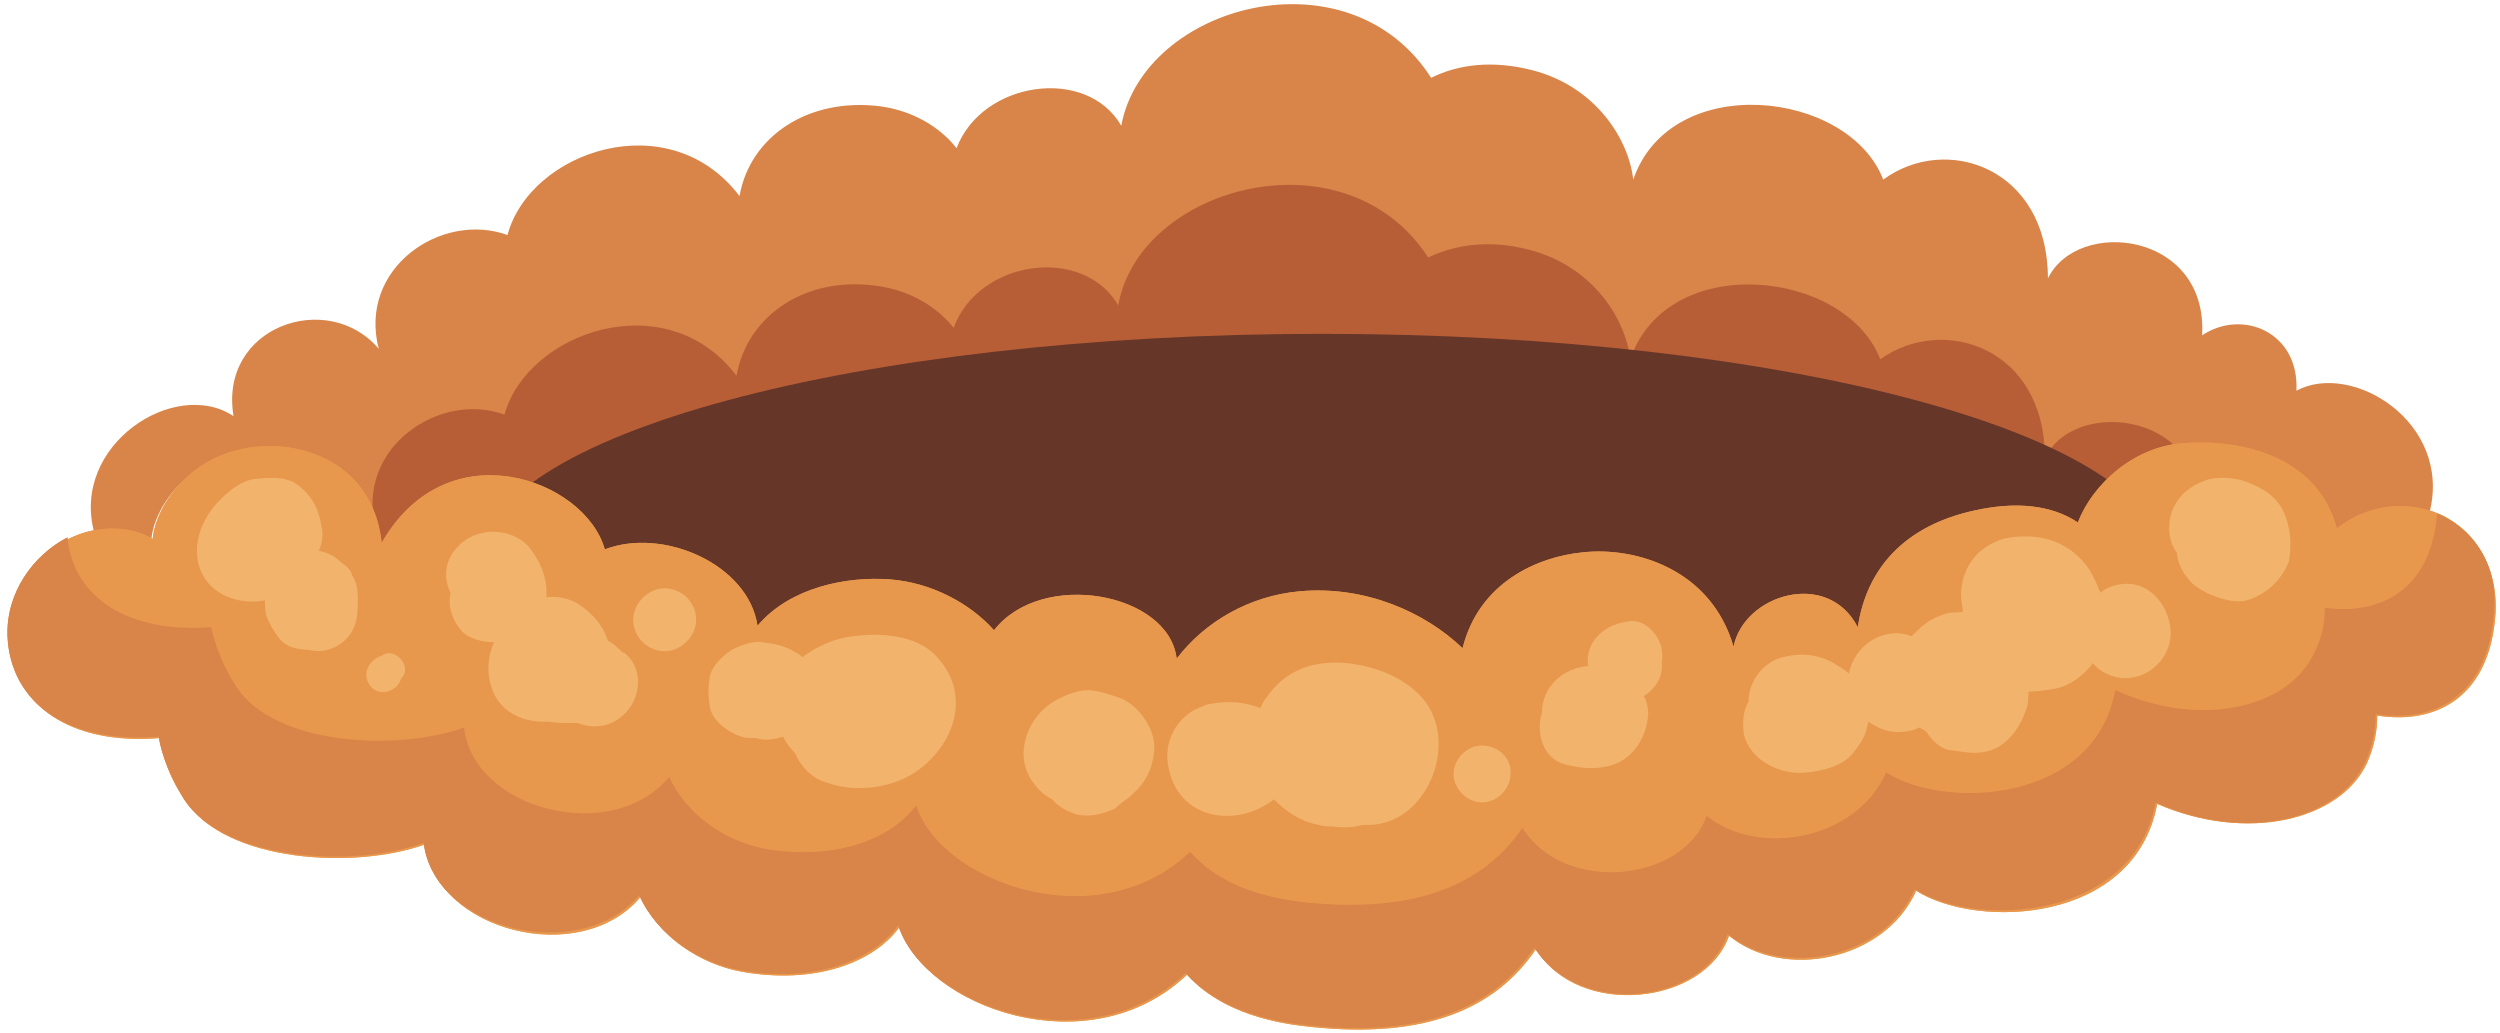 <svg width="167" height="69" viewBox="0 0 167 69" fill="none" xmlns="http://www.w3.org/2000/svg">
<path d="M125.8 12C130 8.9 136.8 11.2 136.8 18.6C138.8 14.5 147.5 15.5 147.1 22.4C149.8 20.6 153.6 22.2 153.4 26.1C157.1 24.1 163.8 28.2 162.3 34.2C160.3 33.6 158 33.9 156 35.5C154.8 31 150 29.5 145.8 29.8C142.5 30 139.8 32.5 138.7 35.1C136.9 33.9 134.5 33.7 131.8 34.3C127.2 35.3 124.6 38.2 124 42.1C122 38.3 116.3 39.9 115.7 43.4C114.2 38.2 109.1 36.7 105.6 37.1C102.6 37.4 98.7 39.1 97.6 43.5C95.1 41.1 91.1 39.3 86.7 39.7C83.4 40 80.3 41.7 78.5 44.2C78 39.8 69.5 38.1 66.3 42.3C64.8 40.5 62.2 39.1 59.3 38.9C56.5 38.7 52.7 39.4 50.5 42C49.9 37.9 44.2 35.4 40.3 36.9C39.1 32.2 29.8 28.8 25.4 36.5C24.9 31.8 21.2 30 17.9 30C12.9 30 10.2 33.8 10.1 36.2C8.9 35.5 7.6 35.4 6.3 35.6C4.7 29.7 11.7 25.2 15.6 27.8C14.6 21.8 21.9 19.3 25.3 23.3C23.9 17.9 29.5 14.1 33.9 15.7C35.4 10.1 44.7 6.9 49.4 13.1C50.1 9.1 54 6.5 58.8 7.1C61 7.4 62.8 8.5 63.9 9.9C65.6 5.4 72.6 4.4 74.9 8.4C76.4 0.3 90.1 -3.4 95.6 5.2C97.4 4.3 99.7 4 102.4 4.7C106.6 5.8 108.8 9.3 109.1 12C111.6 4.7 123.5 6 125.8 12Z" fill="#D98448"/>
<path d="M25.4 36.4C29.7 28.7 39 32.1 40.3 36.8C44.2 35.3 49.9 37.8 50.5 41.9C52.7 39.3 56.5 38.6 59.3 38.8C62.1 39 64.7 40.4 66.3 42.2C69.5 38.1 78 39.7 78.5 44.1C80.4 41.6 83.4 39.9 86.7 39.6C91.1 39.2 95.1 41 97.6 43.4C98.7 39 102.6 37.3 105.6 37C109.1 36.6 114.2 38.1 115.7 43.3C116.4 39.8 122 38.1 124 42C124.6 38 127.2 35.2 131.8 34.2C134.5 33.6 136.9 33.8 138.7 35C139.7 32.5 142.3 30.2 145.3 29.8C142.8 27.4 138 27.7 136.6 30.6C136.6 23.2 129.8 21 125.6 24C123.3 18 111.4 16.7 108.9 24C108.6 21.3 106.4 17.8 102.2 16.7C99.6 16 97.3 16.3 95.4 17.2C89.9 8.7 76.1 12.4 74.7 20.4C72.4 16.4 65.4 17.3 63.7 21.9C62.6 20.5 60.8 19.4 58.6 19.1C53.8 18.4 49.9 21.1 49.2 25.1C44.5 18.9 35.2 22.2 33.7 27.7C29.4 26.1 23.7 29.9 25.1 35.3L25 35.2C25.2 35.5 25.3 35.9 25.4 36.4Z" fill="#B85E37"/>
<path d="M88.3 52.7C119.338 52.7 144.5 45.895 144.5 37.5C144.5 29.105 119.338 22.3 88.3 22.3C57.262 22.3 32.1 29.105 32.1 37.5C32.1 45.895 57.262 52.7 88.3 52.7Z" fill="#663629"/>
<path d="M162.3 34.1C164.9 34.9 166.9 37.5 166.7 41C166.3 46.7 162.6 48.4 158.8 47.8C158.8 48.8 158.6 49.9 158.1 51C156.3 54.8 150.1 56.3 144.1 53.7C142.6 61.7 132.1 62.1 128 59.5C125.9 64.2 119.1 65.5 115.5 62.5C113.9 67.1 105.5 68.1 102.6 63.4C99.9 67.4 95.2 69.4 87.6 68.6C83.4 68.2 80.8 66.8 79.3 65.1C72.8 71.3 61.8 67.3 60.1 61.9C58.4 64.3 54.4 65.8 49.5 64.9C46.8 64.4 44 62.6 42.8 59.9C38.8 64.7 29.1 62.2 28.4 56.4C23.7 58.1 15.1 57.6 12.4 53.5C11.4 52.1 10.9 50.7 10.7 49.3C4.7 49.8 0.8 47.1 0.6 42.6C0.4 39 3.3 35.9 6.4 35.4C7.7 35.2 9 35.3 10.2 36C10.4 33.7 13 29.8 18 29.8C21.3 29.8 25 31.6 25.5 36.3C29.8 28.6 39.1 32 40.4 36.7C44.3 35.2 50 37.7 50.6 41.8C52.8 39.2 56.6 38.5 59.4 38.7C62.2 38.9 64.8 40.3 66.4 42.1C69.6 38 78.1 39.6 78.6 44C80.5 41.5 83.5 39.8 86.8 39.5C91.2 39.1 95.2 40.9 97.7 43.3C98.8 38.9 102.7 37.2 105.7 36.9C109.2 36.5 114.3 38 115.8 43.2C116.5 39.7 122.1 38 124.1 41.9C124.7 37.9 127.3 35.1 131.9 34.1C134.6 33.5 137 33.7 138.8 34.9C139.8 32.3 142.6 29.8 145.9 29.6C150.1 29.3 154.9 30.7 156.1 35.3C158 33.8 160.3 33.5 162.3 34.1Z" fill="#E8984D"/>
<path d="M162.8 34.3C162.4 39.5 158.9 41.1 155.3 40.6C155.3 41.6 155.1 42.6 154.6 43.6C152.9 47.3 147 48.7 141.3 46.1C139.9 53.7 129.9 54.1 126 51.6C124 56.1 117.5 57.3 114 54.5C112.5 58.9 104.5 59.8 101.7 55.3C99.1 59.1 94.6 61 87.4 60.3C83.4 59.9 81 58.6 79.5 56.9C73.3 62.8 62.8 58.9 61.2 53.8C59.5 56.1 55.7 57.5 51.1 56.7C48.5 56.2 45.9 54.5 44.7 51.9C40.9 56.5 31.6 54.1 31 48.6C26.5 50.2 18.4 49.8 15.8 45.9C14.9 44.5 14.4 43.2 14.1 41.9C8.5 42.3 4.9 39.9 4.5 35.9C2.2 37.1 0.4 39.6 0.5 42.5C0.7 47 4.6 49.7 10.6 49.2C10.8 50.5 11.4 51.9 12.3 53.4C15 57.5 23.6 58 28.3 56.3C29 62.1 38.7 64.5 42.7 59.8C43.9 62.5 46.7 64.3 49.4 64.8C54.3 65.7 58.3 64.2 60 61.8C61.7 67.2 72.7 71.2 79.2 65C80.7 66.7 83.3 68.1 87.5 68.5C95.1 69.3 99.8 67.3 102.5 63.3C105.5 68 113.8 67.1 115.4 62.4C119.1 65.4 125.9 64 127.9 59.4C132 62 142.5 61.5 144 53.6C150 56.3 156.2 54.8 158 50.9C158.5 49.8 158.7 48.7 158.7 47.7C162.5 48.3 166.2 46.6 166.6 40.9C166.9 37.7 165.2 35.3 162.8 34.3Z" fill="#D98448"/>
<path d="M23.1 37.799C23 37.699 22.8 37.599 22.7 37.499C22.3 37.099 21.8 36.899 21.3 36.799C21.5 36.299 21.6 35.799 21.5 35.299C21.3 33.999 20.9 33.199 19.9 32.399C19.1 31.799 18 31.899 17 31.999C16.2 32.099 15.4 32.699 14.8 33.299C13.4 34.599 12.6 36.799 13.6 38.499C14.4 39.899 16.2 40.399 17.7 40.099C17.7 40.499 17.7 40.999 17.9 41.399C18.2 41.999 18.3 42.199 18.7 42.699C19.1 43.199 19.9 43.399 20.5 43.399C20.7 43.399 21.2 43.499 20.6 43.399C21.7 43.699 22.9 43.199 23.5 42.199C23.9 41.499 23.9 40.799 23.9 39.999C23.9 39.399 23.8 38.799 23.5 38.399C23.5 38.199 23.3 37.999 23.1 37.799Z" fill="#F2B46D"/>
<path d="M41.8 43.699C41.7 43.599 41.7 43.599 41.6 43.599C41.3 43.299 41 42.999 40.6 42.799C40.3 41.799 39.6 40.999 38.7 40.399C38.1 39.999 37.3 39.799 36.5 39.899C36.5 39.699 36.5 39.499 36.5 39.299C36.4 38.199 36 37.399 35.3 36.499C34.1 35.199 31.8 35.199 30.6 36.499C29.7 37.399 29.6 38.599 30.1 39.599C29.9 40.499 30.2 41.399 30.8 42.099C31.3 42.699 32.3 42.899 33 42.899C32.6 43.799 32.5 44.899 32.8 45.799C33.3 47.599 35 48.299 36.6 48.199C37.2 48.299 37.8 48.299 38.5 48.299H38.6C39.6 48.699 40.8 48.599 41.7 47.699C42.8 46.699 43 44.699 41.8 43.699Z" fill="#F2B46D"/>
<path d="M56.4 42.599C55.4 42.799 54.4 43.3 53.6 43.9C53.4 43.7 53.1 43.599 52.8 43.499C54 43.999 53.3 43.7 53 43.499C52.3 43.099 51.7 42.999 50.9 42.9C50.3 42.8 49.5 43.099 48.9 43.4C48.3 43.8 47.5 44.499 47.4 45.3C47.3 46.099 47.3 46.299 47.4 47.099C47.5 48.099 48.6 48.9 49.5 49.2C49.8 49.3 50.1 49.3 50.4 49.3H50.5C51.2 49.499 51.7 49.4 52.3 49.2C52.5 49.599 52.8 49.999 53.1 50.3C53.5 51.2 54.2 51.999 55.3 52.3C57.3 52.999 59.8 52.599 61.4 51.4C63.9 49.499 64.8 46.3 62.6 43.9C61.2 42.3 58.4 42.199 56.4 42.599Z" fill="#F2B46D"/>
<path d="M44.4 39.3C43.3 39.3 42.3 40.3 42.3 41.4C42.3 42.6 43.3 43.5 44.4 43.5C45.5 43.5 46.5 42.5 46.5 41.4C46.5 40.2 45.5 39.3 44.4 39.3Z" fill="#F2B46D"/>
<path d="M99 49.8C98 49.8 97.1 50.7 97.1 51.7C97.1 52.7 98 53.6 99 53.6C100 53.6 100.9 52.7 100.9 51.7C101 50.7 100.1 49.8 99 49.8Z" fill="#F2B46D"/>
<path d="M25.5 43.8C24.6 44.1 24.1 45.1 24.8 45.9C25.5 46.6 26.6 46.1 26.8 45.3C26.8 45.3 26.8 45.3 26.9 45.2C27.5 44.4 26.3 43.2 25.5 43.8Z" fill="#F2B46D"/>
<path d="M75 46.7C74.2 46.4 73.6 46.2 72.8 46.1C72 46.1 71.2 46.4 70.5 46.8C68.7 47.8 67.7 50.3 68.9 52.1C69.3 52.7 69.7 53.1 70.3 53.4C70.7 53.9 71.3 54.2 71.9 54.4C72.8 54.6 73.6 54.4 74.5 54L74.6 53.9C75.2 53.4 75.3 53.3 74.8 53.7C75.1 53.5 75.4 53.3 75.6 53.1C76.5 52.3 77 51.4 77.1 50.1C77.2 48.8 76.2 47.3 75 46.7Z" fill="#F2B46D"/>
<path d="M94.8 46.4C93.5 45.1 91.7 44.5 90 44.3C87.8 44.1 85.9 44.7 84.6 46.6C84.4 46.8 84.3 47.1 84.2 47.3C83.2 46.9 82 46.8 81 47C80.8 47 80.5 47.1 80.3 47.2C78.8 47.7 77.8 49.3 78 50.9C78.2 52.6 79.2 54 81 54.4C82.5 54.7 83.9 54.3 85.1 53.4C85.9 54.2 86.9 54.9 88.1 55.1C88.4 55.2 88.7 55.2 89 55.2C89.7 55.3 90.3 55.3 91 55.1C91.1 55.1 91.2 55.1 91.3 55.1C95.4 55.2 97.7 49.3 94.8 46.4Z" fill="#F2B46D"/>
<path d="M111 43.5C111 43.3 111 43.2 110.9 43C110.6 42.2 109.8 41.4 108.9 41.5C107.9 41.6 107 42 106.4 42.9C106.1 43.4 106 44 106.1 44.5C104.4 44.6 103 45.9 103 47.6C103 47.7 102.9 47.9 102.9 48C102.7 49.3 103.2 50.8 104.7 51.1C105.6 51.3 106.4 51.4 107.3 51.2C109 50.9 110 49.3 110.1 47.7C110.1 47.3 110 46.8 109.8 46.5C110.6 46 111.1 45.2 111 44.3C111 44.3 111 44.3 111 44.2C111.1 43.9 111 43.3 111 43.5Z" fill="#F2B46D"/>
<path d="M142.1 38.999C141.4 38.999 140.8 39.2 140.3 39.599C140.3 39.499 140.3 39.499 140.2 39.4C139.9 38.599 140.1 39.2 140.2 39.4C140.1 38.999 139.8 38.499 139.6 38.099C138.4 36.3 136.5 35.599 134.4 35.9C135.6 35.7 134.2 35.9 133.8 35.999C133.2 36.2 132.6 36.499 132.1 36.999C131.2 37.9 130.8 39.3 131.1 40.599C131.1 40.7 131.1 40.8 131.1 40.9C130.6 40.9 130.1 40.9 129.7 41.099C128.8 41.4 128.3 41.9 127.7 42.499C127.4 42.4 127.1 42.3 126.7 42.3C125.1 42.3 123.8 43.499 123.5 44.999C123.2 44.7 122.8 44.499 122.5 44.3C121.4 43.7 120.3 43.599 119.1 43.9C117.8 44.2 116.8 45.499 116.8 46.9C116.4 47.499 116.4 48.4 116.5 49.099C116.7 49.9 117.3 50.599 118 50.999C118.8 51.499 119.8 51.7 120.7 51.599C121.7 51.499 123 51.2 123.7 50.4C124.1 49.9 124.5 49.4 124.7 48.7C124.7 48.499 124.8 48.4 124.8 48.2C125.4 48.599 126 48.9 126.8 48.9C127.3 48.9 127.8 48.8 128.2 48.599C128.4 48.7 128.6 48.8 128.7 48.9C129 49.4 129.6 49.999 130.2 50.099C131.1 50.2 131.8 50.4 132.7 50.2C134 49.9 134.9 48.7 135.3 47.499C135.5 47.099 135.5 46.599 135.5 46.2C136.1 46.2 136.7 46.099 137.3 45.999C138.3 45.8 139.2 45.099 139.8 44.3C140.3 44.9 141.1 45.3 142 45.3C143.6 45.3 145 43.9 145 42.3C145 40.7 143.8 38.999 142.1 38.999Z" fill="#F2B46D"/>
<path d="M152.5 34.1C152 33.1 151.1 32.6 150.1 32.2C149.3 31.9 148.1 31.8 147.3 32.1C145.9 32.6 144.9 33.7 144.9 35.3C144.9 35.9 145.1 36.5 145.4 36.9C145.5 37.6 145.7 38.1 146.2 38.7C146.5 39.1 147 39.4 147.4 39.6C148.3 40 149.4 40.4 150.4 40C151.6 39.5 152.4 38.7 152.9 37.5C153.1 36.3 153 35.1 152.5 34.1Z" fill="#F2B46D"/>
<path d="M162.3 34.1C164.9 34.9 166.9 37.5 166.7 41C166.3 46.7 162.6 48.4 158.8 47.8C158.8 48.8 158.6 49.9 158.1 51C156.3 54.8 150.1 56.3 144.1 53.7C142.6 61.7 132.1 62.1 128 59.5C125.9 64.2 119.1 65.5 115.5 62.5C113.9 67.1 105.5 68.1 102.6 63.4C99.9 67.4 95.2 69.4 87.6 68.6C83.4 68.2 80.8 66.8 79.3 65.1C72.8 71.3 61.8 67.3 60.1 61.9C58.4 64.3 54.4 65.8 49.5 64.9C46.8 64.4 44 62.6 42.8 59.9C38.8 64.7 29.1 62.2 28.4 56.4C23.7 58.1 15.1 57.6 12.4 53.5C11.4 52.1 10.9 50.7 10.7 49.3C4.7 49.8 0.8 47.1 0.6 42.6C0.4 39 3.3 35.9 6.4 35.4C7.7 35.2 9 35.3 10.2 36C10.4 33.7 13 29.8 18 29.8C21.3 29.8 25 31.6 25.5 36.3C29.8 28.6 39.1 32 40.4 36.7C44.3 35.2 50 37.7 50.6 41.8C52.8 39.2 56.6 38.5 59.4 38.7C62.2 38.9 64.8 40.3 66.4 42.1C69.6 38 78.1 39.6 78.6 44C80.5 41.5 83.5 39.8 86.8 39.5C91.2 39.1 95.2 40.9 97.7 43.3C98.8 38.9 102.7 37.2 105.7 36.9C109.2 36.5 114.3 38 115.8 43.2C116.5 39.7 122.1 38 124.1 41.9C124.7 37.9 127.3 35.1 131.9 34.1C134.6 33.5 137 33.7 138.8 34.9C139.8 32.3 142.6 29.8 145.9 29.6C150.1 29.3 154.9 30.7 156.1 35.3C158 33.8 160.3 33.5 162.3 34.1Z" fill="#E8984D"/>
<path d="M162.8 34.3C162.4 39.5 158.9 41.1 155.3 40.6C155.3 41.6 155.1 42.6 154.6 43.6C152.9 47.3 147 48.7 141.3 46.1C139.9 53.7 129.9 54.1 126 51.6C124 56.1 117.5 57.3 114 54.5C112.5 58.9 104.5 59.8 101.7 55.3C99.1 59.1 94.6 61 87.4 60.3C83.4 59.9 81 58.6 79.5 56.9C73.3 62.8 62.8 58.9 61.2 53.8C59.5 56.1 55.7 57.5 51.1 56.7C48.5 56.2 45.9 54.5 44.7 51.9C40.9 56.5 31.6 54.1 31 48.6C26.5 50.2 18.4 49.8 15.8 45.9C14.9 44.5 14.4 43.2 14.1 41.9C8.5 42.3 4.9 39.9 4.5 35.9C2.2 37.1 0.4 39.6 0.5 42.5C0.7 47 4.6 49.7 10.6 49.2C10.8 50.5 11.4 51.9 12.3 53.4C15 57.5 23.6 58 28.3 56.3C29 62.1 38.7 64.5 42.7 59.8C43.9 62.5 46.7 64.3 49.4 64.8C54.3 65.7 58.3 64.2 60 61.8C61.7 67.2 72.7 71.2 79.2 65C80.7 66.7 83.3 68.1 87.5 68.5C95.1 69.3 99.8 67.3 102.5 63.3C105.5 68 113.8 67.1 115.4 62.4C119.1 65.4 125.9 64 127.9 59.4C132 62 142.5 61.5 144 53.6C150 56.3 156.2 54.8 158 50.9C158.5 49.8 158.7 48.7 158.7 47.7C162.5 48.3 166.2 46.6 166.6 40.9C166.9 37.7 165.2 35.3 162.8 34.3Z" fill="#D98448"/>
<path d="M23.1 37.799C23 37.699 22.8 37.599 22.7 37.499C22.3 37.099 21.8 36.899 21.3 36.799C21.5 36.299 21.6 35.799 21.5 35.299C21.3 33.999 20.9 33.199 19.9 32.399C19.1 31.799 18 31.899 17 31.999C16.2 32.099 15.4 32.699 14.8 33.299C13.4 34.599 12.6 36.799 13.6 38.499C14.4 39.899 16.2 40.399 17.7 40.099C17.7 40.499 17.7 40.999 17.9 41.399C18.2 41.999 18.3 42.199 18.7 42.699C19.1 43.199 19.9 43.399 20.5 43.399C20.7 43.399 21.2 43.499 20.6 43.399C21.7 43.699 22.9 43.199 23.5 42.199C23.9 41.499 23.9 40.799 23.9 39.999C23.9 39.399 23.8 38.799 23.5 38.399C23.5 38.199 23.3 37.999 23.1 37.799Z" fill="#F2B46D"/>
<path d="M41.8 43.699C41.7 43.599 41.7 43.599 41.6 43.599C41.3 43.299 41 42.999 40.6 42.799C40.3 41.799 39.6 40.999 38.7 40.399C38.1 39.999 37.3 39.799 36.5 39.899C36.5 39.699 36.5 39.499 36.5 39.299C36.4 38.199 36 37.399 35.3 36.499C34.1 35.199 31.8 35.199 30.6 36.499C29.7 37.399 29.6 38.599 30.1 39.599C29.9 40.499 30.2 41.399 30.8 42.099C31.3 42.699 32.3 42.899 33 42.899C32.6 43.799 32.5 44.899 32.8 45.799C33.3 47.599 35 48.299 36.6 48.199C37.2 48.299 37.8 48.299 38.5 48.299H38.6C39.6 48.699 40.8 48.599 41.7 47.699C42.8 46.699 43 44.699 41.8 43.699Z" fill="#F2B46D"/>
<path d="M56.4 42.599C55.4 42.799 54.4 43.3 53.6 43.9C53.4 43.7 53.1 43.599 52.8 43.499C54 43.999 53.3 43.7 53 43.499C52.3 43.099 51.7 42.999 50.9 42.9C50.3 42.8 49.5 43.099 48.9 43.4C48.3 43.8 47.5 44.499 47.4 45.3C47.3 46.099 47.3 46.299 47.4 47.099C47.5 48.099 48.6 48.9 49.5 49.2C49.8 49.3 50.1 49.3 50.4 49.3H50.5C51.2 49.499 51.7 49.4 52.3 49.2C52.5 49.599 52.8 49.999 53.1 50.3C53.5 51.2 54.2 51.999 55.3 52.3C57.3 52.999 59.8 52.599 61.4 51.4C63.9 49.499 64.8 46.3 62.6 43.9C61.2 42.3 58.4 42.199 56.4 42.599Z" fill="#F2B46D"/>
<path d="M44.4 39.3C43.3 39.3 42.3 40.3 42.3 41.4C42.3 42.6 43.3 43.5 44.4 43.5C45.5 43.5 46.5 42.5 46.5 41.4C46.5 40.2 45.5 39.3 44.4 39.3Z" fill="#F2B46D"/>
<path d="M99 49.8C98 49.8 97.1 50.7 97.1 51.7C97.1 52.7 98 53.6 99 53.6C100 53.6 100.9 52.7 100.9 51.7C101 50.7 100.1 49.8 99 49.8Z" fill="#F2B46D"/>
<path d="M25.5 43.8C24.6 44.1 24.1 45.1 24.8 45.9C25.5 46.6 26.6 46.1 26.8 45.3C26.8 45.3 26.8 45.3 26.9 45.2C27.5 44.4 26.3 43.2 25.5 43.8Z" fill="#F2B46D"/>
<path d="M75 46.7C74.2 46.4 73.6 46.2 72.8 46.1C72 46.1 71.2 46.4 70.5 46.8C68.7 47.8 67.7 50.3 68.9 52.1C69.3 52.7 69.7 53.1 70.3 53.4C70.7 53.9 71.3 54.2 71.9 54.4C72.8 54.6 73.6 54.4 74.5 54L74.6 53.9C75.2 53.4 75.3 53.3 74.8 53.7C75.1 53.5 75.4 53.3 75.6 53.1C76.5 52.3 77 51.4 77.1 50.1C77.2 48.8 76.2 47.3 75 46.7Z" fill="#F2B46D"/>
<path d="M94.8 46.4C93.5 45.1 91.7 44.5 90 44.3C87.8 44.1 85.9 44.7 84.6 46.6C84.4 46.8 84.3 47.1 84.2 47.3C83.2 46.9 82 46.8 81 47C80.8 47 80.5 47.1 80.3 47.2C78.8 47.7 77.8 49.3 78 50.9C78.2 52.6 79.2 54 81 54.4C82.5 54.7 83.9 54.3 85.1 53.4C85.9 54.2 86.9 54.9 88.1 55.1C88.4 55.2 88.7 55.2 89 55.2C89.7 55.3 90.3 55.3 91 55.1C91.1 55.1 91.2 55.1 91.3 55.1C95.4 55.2 97.7 49.3 94.8 46.4Z" fill="#F2B46D"/>
<path d="M111 43.5C111 43.3 111 43.2 110.9 43C110.6 42.2 109.8 41.4 108.9 41.5C107.9 41.6 107 42 106.4 42.9C106.1 43.4 106 44 106.1 44.5C104.4 44.6 103 45.9 103 47.6C103 47.7 102.9 47.9 102.9 48C102.7 49.3 103.2 50.8 104.7 51.1C105.6 51.3 106.4 51.4 107.3 51.2C109 50.9 110 49.3 110.1 47.7C110.1 47.3 110 46.8 109.8 46.5C110.6 46 111.1 45.2 111 44.3C111 44.3 111 44.3 111 44.2C111.1 43.9 111 43.3 111 43.5Z" fill="#F2B46D"/>
<path d="M142.1 38.999C141.4 38.999 140.8 39.2 140.3 39.599C140.3 39.499 140.3 39.499 140.2 39.4C139.9 38.599 140.1 39.2 140.2 39.4C140.1 38.999 139.8 38.499 139.6 38.099C138.4 36.3 136.5 35.599 134.4 35.9C135.6 35.7 134.2 35.9 133.8 35.999C133.2 36.2 132.6 36.499 132.1 36.999C131.2 37.9 130.8 39.3 131.1 40.599C131.1 40.7 131.1 40.8 131.1 40.9C130.6 40.9 130.1 40.9 129.7 41.099C128.8 41.4 128.3 41.9 127.7 42.499C127.4 42.4 127.1 42.3 126.7 42.3C125.1 42.3 123.8 43.499 123.5 44.999C123.2 44.7 122.8 44.499 122.5 44.3C121.4 43.7 120.3 43.599 119.1 43.9C117.8 44.2 116.8 45.499 116.8 46.9C116.4 47.499 116.4 48.4 116.5 49.099C116.7 49.9 117.3 50.599 118 50.999C118.8 51.499 119.8 51.7 120.7 51.599C121.7 51.499 123 51.2 123.7 50.4C124.1 49.9 124.5 49.4 124.7 48.7C124.7 48.499 124.8 48.4 124.8 48.2C125.4 48.599 126 48.9 126.8 48.9C127.3 48.9 127.8 48.8 128.2 48.599C128.4 48.7 128.6 48.8 128.7 48.9C129 49.4 129.6 49.999 130.2 50.099C131.1 50.2 131.8 50.4 132.7 50.2C134 49.9 134.9 48.7 135.3 47.499C135.5 47.099 135.5 46.599 135.5 46.2C136.1 46.2 136.7 46.099 137.3 45.999C138.3 45.8 139.2 45.099 139.8 44.3C140.3 44.9 141.1 45.3 142 45.3C143.6 45.3 145 43.9 145 42.3C145 40.7 143.8 38.999 142.1 38.999Z" fill="#F2B46D"/>
<path d="M152.5 34.1C152 33.1 151.1 32.6 150.1 32.2C149.3 31.9 148.1 31.8 147.3 32.1C145.9 32.6 144.9 33.7 144.9 35.3C144.9 35.9 145.1 36.5 145.4 36.9C145.5 37.6 145.7 38.1 146.2 38.7C146.5 39.1 147 39.4 147.4 39.6C148.3 40 149.4 40.4 150.4 40C151.6 39.5 152.4 38.7 152.9 37.5C153.1 36.3 153 35.1 152.5 34.1Z" fill="#F2B46D"/>
</svg>
